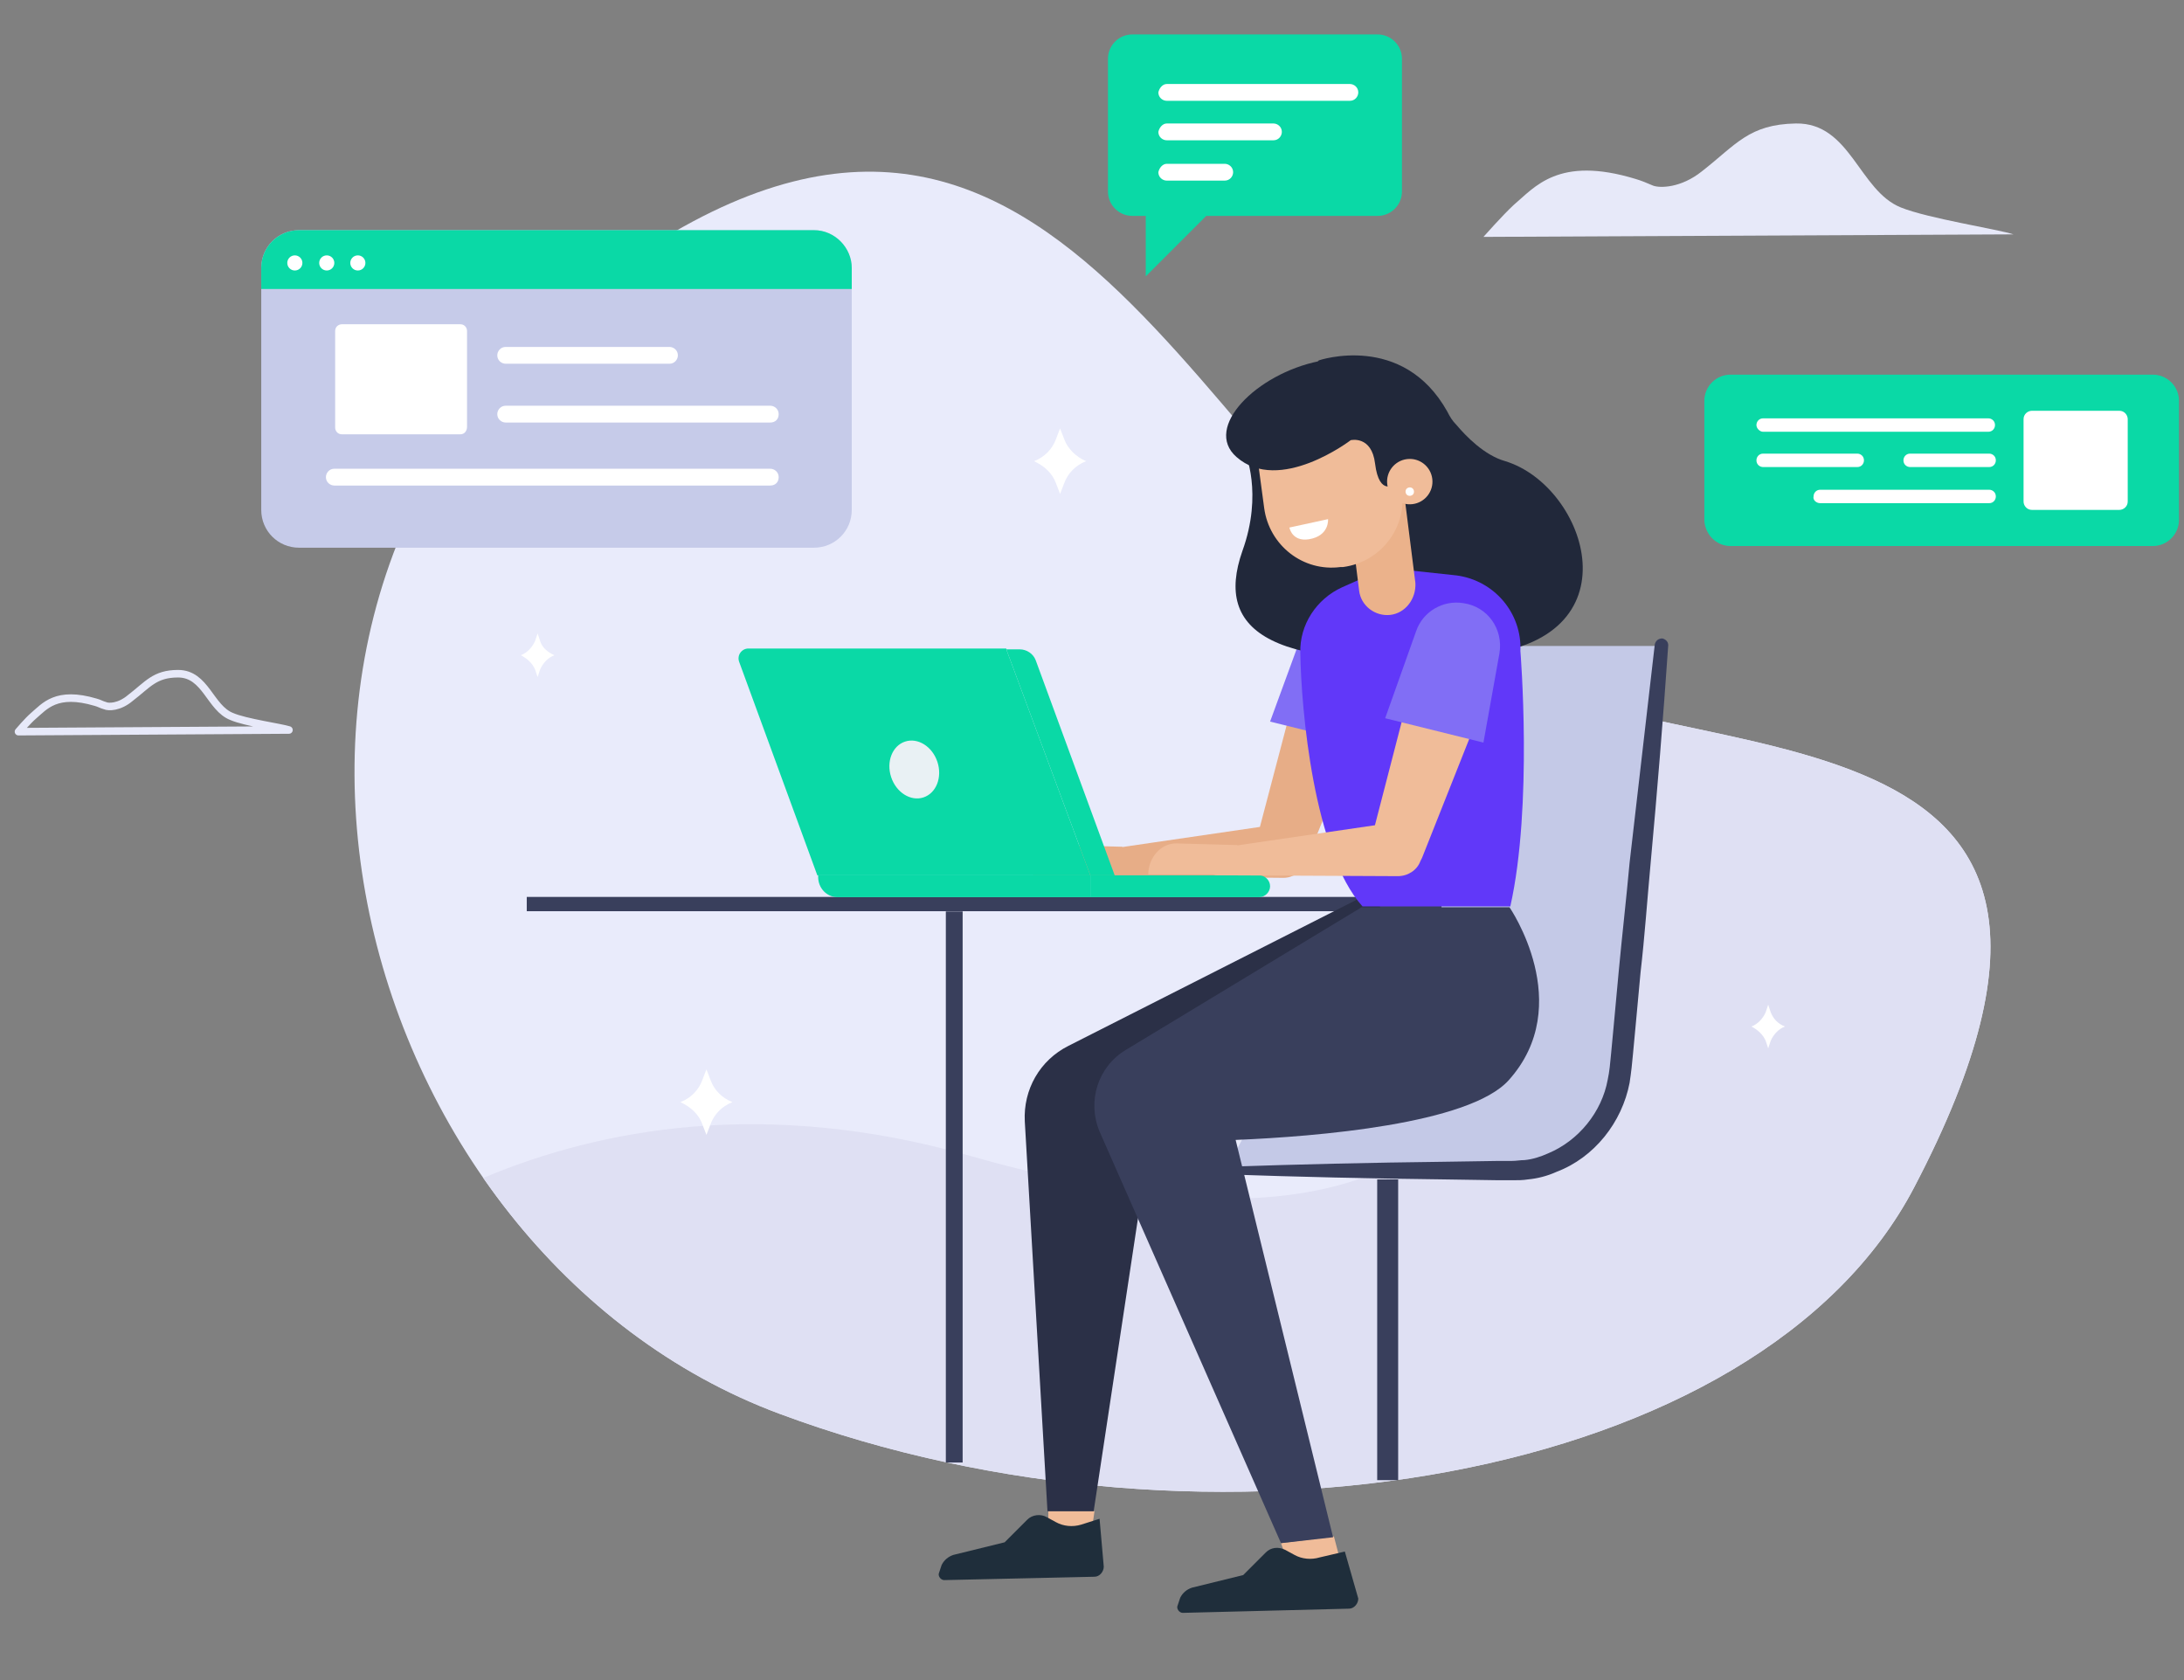 <?xml version="1.0" encoding="utf-8"?>
<!-- Generator: Adobe Illustrator 21.1.0, SVG Export Plug-In . SVG Version: 6.00 Build 0)  -->
<svg version="1.1" id="Layer_1" xmlns="http://www.w3.org/2000/svg" xmlns:xlink="http://www.w3.org/1999/xlink" x="0px" y="0px"
	 viewBox="0 0 260 200" style="enable-background:new 0 0 260 200;" xml:space="preserve">
<rect x="0" y="0" width="260" height="200" fill="#808080" stroke="none"/>
<style type="text/css">
	.st0{fill:#E9EBFB;}
	.st1{clip-path:url(#SVGID_2_);fill:#DFE0F3;}
	.st2{fill:#C6CBE9;}
	.st3{fill:#0AD9A6;}
	.st4{fill:#FFFFFF;}
	.st5{fill:none;stroke:#E7E9F9;stroke-width:0.899;stroke-linecap:round;stroke-linejoin:round;stroke-miterlimit:10;}
	.st6{fill:#E7E9F9;}
	.st7{fill:#C4C9E7;}
	.st8{fill:#393F5C;}
	.st9{fill:none;stroke:#393F5C;stroke-width:2.496;stroke-miterlimit:10;}
	.st10{fill:#F0BC99;}
	.st11{fill:#E7AD87;}
	.st12{fill:#816EF5;}
	.st13{fill:#2B3047;}
	.st14{fill:#21283A;}
	.st15{fill:#6138F9;}
	.st16{fill:#EBB28B;}
	.st17{fill:#E9F1F4;}
	.st18{fill:#1F2E3B;}
	.st19{fill:none;stroke:#393F5C;stroke-width:2;stroke-miterlimit:10;}
</style>
<g>
	<g>
		<path class="st0" d="M176.9,79c-34.5-20.8-50.8-84.9-104-46.6C19.7,70.7,41.7,149.3,92.8,168.3c51,19,116.7,8.3,135.1-27
			C259.5,80.9,200.1,93,176.9,79z"/>
		<g>
			<defs>
				<path id="SVGID_1_" d="M176.9,79c-34.5-20.8-50.8-84.9-104-46.6C19.7,70.7,41.7,149.3,92.8,168.3c51,19,116.7,8.3,135.1-27
					C259.5,80.9,200.1,93,176.9,79z"/>
			</defs>
			<clipPath id="SVGID_2_">
				<use xlink:href="#SVGID_1_"  style="overflow:visible;"/>
			</clipPath>
			<path class="st1" d="M37,153.1c0,0,29.4-29.5,78.5-15.5c49.1,14,78,2,71.9-72.2c0,0,69,9.6,60.2,58.7
				C236.9,183.7,98.3,206.4,37,153.1z"/>
		</g>
		<g>
			<g>
				<path class="st2" d="M101.4,31.9v28.8c0,2.5-2,4.5-4.5,4.5H35.6c-2.5,0-4.5-2-4.5-4.5V31.9c0-2.5,2-4.5,4.5-4.5h61.3
					C99.4,27.4,101.4,29.5,101.4,31.9z"/>
			</g>
			<g>
				<path class="st3" d="M101.4,31.9v2.5H31.1v-2.5c0-2.5,2-4.5,4.5-4.5h61.3C99.4,27.4,101.4,29.5,101.4,31.9z"/>
				<g>
					<circle class="st4" cx="35.1" cy="31.3" r="0.9"/>
					<circle class="st4" cx="38.9" cy="31.3" r="0.9"/>
					<circle class="st4" cx="42.6" cy="31.3" r="0.9"/>
				</g>
			</g>
			<path class="st4" d="M54.8,51.7H40.7c-0.5,0-0.8-0.4-0.8-0.8V39.4c0-0.5,0.4-0.8,0.8-0.8h14.1c0.5,0,0.8,0.4,0.8,0.8v11.4
				C55.6,51.3,55.3,51.7,54.8,51.7z"/>
			<g>
				<path class="st4" d="M91.7,57.8H39.8c-0.5,0-1-0.4-1-1l0,0c0-0.5,0.4-1,1-1h51.9c0.5,0,1,0.4,1,1l0,0
					C92.7,57.4,92.3,57.8,91.7,57.8z"/>
			</g>
			<g>
				<path class="st4" d="M91.7,50.3H60.2c-0.5,0-1-0.4-1-1l0,0c0-0.5,0.4-1,1-1h31.5c0.5,0,1,0.4,1,1l0,0
					C92.7,49.9,92.3,50.3,91.7,50.3z"/>
			</g>
			<g>
				<path class="st4" d="M79.7,43.3H60.2c-0.5,0-1-0.4-1-1l0,0c0-0.5,0.4-1,1-1h19.5c0.5,0,1,0.4,1,1l0,0
					C80.7,42.8,80.3,43.3,79.7,43.3z"/>
			</g>
		</g>
		<path class="st5" d="M2.2,87.1c0,0,1.1-1.3,1.8-1.9c1.3-1.1,2.7-3,7.4-1.6c0.4,0.1,0.7,0.3,1.1,0.4c0.4,0.2,1.7,0.2,3-0.9
			c2.1-1.6,2.9-2.9,5.7-2.9c3.3,0,3.8,4.1,6.4,5.1c1.6,0.7,5.9,1.3,6.8,1.6L2.2,87.1z"/>
		<path class="st6" d="M176.6,28.2c0,0,2.3-2.6,3.6-3.8c2.5-2.1,5.3-5.9,14.5-3.1c0.7,0.2,1.4,0.5,2.1,0.8c0.8,0.3,3.3,0.3,5.8-1.7
			c4.1-3.2,5.6-5.6,11.2-5.7c6.5-0.1,7.5,8,12.5,10c3.2,1.3,11.6,2.6,13.4,3.2L176.6,28.2z"/>
		<g>
			<path class="st4" d="M126.7,52.3l-0.5-1.3l-0.5,1.3c-0.4,1.1-1.3,2.1-2.6,2.6l0,0l0,0c1.3,0.6,2.2,1.5,2.6,2.6l0.5,1.3l0.5-1.3
				c0.4-1.1,1.3-2.1,2.6-2.6l0,0l0,0C128.1,54.4,127.1,53.4,126.7,52.3z"/>
			<path class="st4" d="M84.6,128.6l-0.5-1.3l-0.5,1.3c-0.4,1.1-1.3,2.1-2.6,2.6l0,0l0,0c1.3,0.6,2.2,1.5,2.6,2.6l0.5,1.3l0.5-1.3
				c0.4-1.1,1.3-2.1,2.6-2.6l0,0l0,0C85.9,130.7,85,129.7,84.6,128.6z"/>
			<path class="st4" d="M210.8,120.5l-0.3-0.9l-0.3,0.9c-0.3,0.7-0.9,1.4-1.7,1.7l0,0l0,0c0.8,0.4,1.4,1,1.7,1.7l0.3,0.9l0.3-0.9
				c0.3-0.7,0.9-1.4,1.7-1.7l0,0l0,0C211.7,121.9,211.1,121.3,210.8,120.5z"/>
			<path class="st4" d="M64.3,76.3L64,75.4l-0.3,0.9c-0.3,0.7-0.9,1.4-1.7,1.7l0,0l0,0c0.8,0.4,1.4,1,1.7,1.7l0.3,0.9l0.3-0.9
				c0.3-0.7,0.9-1.4,1.7-1.7l0,0l0,0C65.1,77.6,64.5,77,64.3,76.3z"/>
		</g>
		<g>
			<path class="st3" d="M164,4.1h-29.2c-1.6,0-2.9,1.3-2.9,2.9v15.8c0,1.6,1.3,2.9,2.9,2.9h1.6v7.2l7.2-7.2H164
				c1.6,0,2.9-1.3,2.9-2.9V7C166.9,5.4,165.6,4.1,164,4.1z"/>
			<g>
				<path class="st4" d="M138.9,19.5h6.9c0.5,0,1,0.4,1,1l0,0c0,0.5-0.4,1-1,1h-6.9c-0.5,0-1-0.4-1-1l0,0
					C138,20,138.4,19.5,138.9,19.5z"/>
			</g>
			<g>
				<path class="st4" d="M138.9,14.7h12.7c0.5,0,1,0.4,1,1l0,0c0,0.5-0.4,1-1,1h-12.7c-0.5,0-1-0.4-1-1l0,0
					C138,15.2,138.4,14.7,138.9,14.7z"/>
			</g>
			<g>
				<path class="st4" d="M138.9,10h21.8c0.5,0,1,0.4,1,1l0,0c0,0.5-0.4,1-1,1h-21.8c-0.5,0-1-0.4-1-1l0,0
					C138,10.5,138.4,10,138.9,10z"/>
			</g>
		</g>
		<g>
			<path class="st7" d="M145.9,139.4h33.8c6.8,0,12.5-5.1,13.2-11.8l4.9-50.7H164l-0.7,29.4L145.9,139.4z"/>
			<g>
				<path class="st8" d="M145.9,138.9c8.7-0.3,17.4-0.5,26-0.6l6.5-0.1c0.5,0,1.1,0,1.6,0c0.5,0,1-0.1,1.5-0.1
					c1-0.1,1.9-0.4,2.8-0.8c3.6-1.5,6.4-4.9,7.1-8.8c0.2-0.9,0.3-2,0.4-3.1l0.3-3.2l0.6-6.5c0.4-4.3,0.9-8.6,1.3-13
					C195,94,196,85.4,197,76.7c0.1-0.4,0.4-0.7,0.9-0.7c0.4,0.1,0.7,0.4,0.7,0.8c-0.6,8.7-1.3,17.3-2.1,26c-0.4,4.3-0.7,8.7-1.2,13
					l-0.6,6.5l-0.3,3.2c-0.1,1.1-0.2,2.1-0.4,3.4c-0.9,4.7-4.2,8.9-8.7,10.6c-1.1,0.5-2.3,0.8-3.4,0.9c-0.6,0.1-1.2,0.1-1.8,0.1
					c-0.6,0-1.1,0-1.7,0l-6.5-0.1c-8.7-0.1-17.4-0.3-26-0.6c-0.3,0-0.5-0.3-0.5-0.6C145.4,139.1,145.6,138.9,145.9,138.9z"/>
			</g>
			<line class="st9" x1="165.2" y1="140.4" x2="165.2" y2="176.2"/>
		</g>
		<g>
			
				<rect x="62.7" y="106.8" transform="matrix(-1 -1.224647e-16 1.224647e-16 -1 234.309 215.273)" class="st8" width="108.9" height="1.7"/>
			<polygon class="st10" points="158.8,182.9 159.9,187.1 154.3,188.8 152.5,183.7 			"/>
			<polygon class="st10" points="124.8,179.9 124.8,183.3 129.8,183.3 130.3,179.9 			"/>
			<g>
				<g>
					<path class="st11" d="M163.1,83.7l-7.5,18.6l-0.2,0.4c-0.4,1.1-1.5,1.8-2.6,1.8l-21.4-0.2c-0.9,0-1.6-0.7-1.6-1.6
						c0-0.8,0.6-1.4,1.3-1.5l21.2-3.1l-2.8,2.2l5.1-19.4c0.6-2.4,3.1-3.8,5.5-3.2c2.4,0.6,3.8,3.1,3.2,5.5
						C163.2,83.3,163.1,83.5,163.1,83.7z"/>
					<path class="st11" d="M133.6,100.8l-7.3-0.2c-1.8,0-3.3,1.6-3.3,3.6v0h10.7L133.6,100.8z"/>
				</g>
				<g>
					<path class="st12" d="M151.2,85.9l11.7,2.9l1.9-10.4c0.5-2.8-1.4-5.5-4.3-5.9l0,0c-2.4-0.3-4.8,1-5.6,3.3L151.2,85.9z"/>
				</g>
			</g>
			<path class="st13" d="M163.3,106.2l-36.1,18.3c-3.4,1.7-5.4,5.2-5.2,9l2.7,46.4h5.5l7.5-49.6l28.1-19.7L163.3,106.2z"/>
			<path class="st14" d="M157,42.9c0,0,10-3.4,15.3,6.1c0.3,0.6,0.6,1.1,1.1,1.6c1.1,1.3,3.3,3.6,5.8,4.3c9.8,3,15.9,21.5-3.5,23.1
				c-24.3,2.1-31.2-2.7-27.8-12.4c2.5-6.9,0.3-11.8,0.3-11.8L157,42.9z"/>
			<path class="st15" d="M165,67.6l-5.2,2.3c-3.1,1.4-5.1,4.5-5,7.8c0.1,6.8,1.6,23.7,7.4,30.2h17.6c2.7-12,1.2-30.4,1.2-30.4
				c0.2-4.5-3.1-8.4-7.6-9L165,67.6z"/>
			<g>
				<g>
					<g>
						<path class="st16" d="M165.5,73.2L165.5,73.2c-1.8,0.2-3.5-1.1-3.7-2.9l-1.4-11.2l6.7-0.8l1.4,11.1
							C168.6,71.3,167.3,73,165.5,73.2z"/>
						<path class="st10" d="M159.9,67.5l-0.3,0c-4.5,0.6-8.5-2.6-9.1-7l-1.3-9.7l16.4-2.1l1.3,9.7C167.5,62.8,164.4,66.9,159.9,67.5
							z"/>
					</g>
					<path class="st14" d="M167.5,54.7l-1.4,2.9c0,0-1.9,1.6-2.4-2.4c-0.4-3.4-2.9-2.8-2.9-2.8s-8.5,6.5-13.6,2
						c-4-3.5,2.4-9.9,9.8-11.4l9.6,4.2L167.5,54.7z"/>
					
						<ellipse transform="matrix(0.993 -0.12 0.12 0.993 -5.672 20.57)" class="st10" cx="167.8" cy="57.3" rx="2.7" ry="2.7"/>
					<ellipse transform="matrix(0.993 -0.12 0.12 0.993 -5.815 20.57)" class="st4" cx="167.8" cy="58.5" rx="0.5" ry="0.5"/>
				</g>
				<path class="st4" d="M153.5,62.8l4.6-1c0,0,0.2,2-2.3,2.4C153.8,64.5,153.5,62.8,153.5,62.8z"/>
			</g>
			<path class="st8" d="M179.7,108h-17.6l-28.1,17c-3.3,2-4.6,6.1-3.1,9.7l21.6,49l6.2-0.7l-11.6-47.3c9.7-0.4,27.8-1.9,32.5-7.1
				C187.7,119.6,179.7,108,179.7,108z"/>
			<g>
				<path class="st3" d="M119.8,77.3l10,26.9H97.3L88,78.8c-0.3-0.8,0.3-1.6,1.1-1.6H119.8z"/>
				<path class="st3" d="M119.8,77.3h1.6c0.8,0,1.6,0.5,1.9,1.3l9.4,25.6h-2.9L119.8,77.3z"/>
				<path class="st3" d="M99.7,106.8h30.1v-2.6H97.4v0.2C97.4,105.7,98.4,106.8,99.7,106.8z"/>
				<path class="st3" d="M129.8,106.8h20.1c0.7,0,1.3-0.6,1.3-1.3l0,0c0-0.7-0.6-1.3-1.3-1.3h-20.1V106.8z"/>
				
					<ellipse transform="matrix(0.949 -0.314 0.314 0.949 -23.266 38.869)" class="st17" cx="108.9" cy="91.6" rx="2.9" ry="3.5"/>
			</g>
			<g>
				<g>
					<path class="st10" d="M176.8,83.2l-7.5,18.9l-0.2,0.4c-0.4,1.1-1.5,1.8-2.7,1.8l-21.4-0.1c-0.9,0-1.6-0.7-1.6-1.6
						c0-0.8,0.6-1.4,1.4-1.6l21.2-3.1l-2.8,2.2l5.1-19.7c0.6-2.4,3.1-3.9,5.5-3.3c2.4,0.6,3.9,3.1,3.3,5.5
						C176.9,82.8,176.9,83,176.8,83.2z"/>
					<path class="st10" d="M147.3,100.6l-7.3-0.2c-1.8,0-3.3,1.7-3.3,3.7l0,0h10.7L147.3,100.6z"/>
				</g>
				<g>
					<path class="st12" d="M164.9,85.5l11.7,2.9l1.9-10.6c0.5-2.9-1.4-5.6-4.3-6l0,0c-2.4-0.4-4.8,1-5.6,3.3L164.9,85.5z"/>
				</g>
			</g>
			<path class="st18" d="M150.7,184.8l-2.7,2.7l-6.1,1.5c-0.6,0.2-1.1,0.6-1.4,1.2l-0.3,0.9c-0.2,0.4,0.2,0.9,0.6,0.9l19.8-0.5
				c0.6,0,1.1-0.6,1.1-1.2l-1.6-5.6l-3,0.7c-1,0.3-2.1,0.2-3-0.3l-1.1-0.6C152.2,184.1,151.3,184.2,150.7,184.8z"/>
			<path class="st18" d="M122.3,180.9l-2.7,2.7l-6.1,1.5c-0.6,0.2-1.1,0.6-1.4,1.2l-0.3,0.9c-0.2,0.4,0.2,0.9,0.6,0.9l17.9-0.4
				c0.6,0,1.1-0.6,1.1-1.2l-0.5-5.7l-2.2,0.7c-1,0.3-2.1,0.2-3-0.3l-1.1-0.6C123.9,180.2,122.9,180.3,122.3,180.9z"/>
		</g>
		<g>
			<path class="st3" d="M206,65h50.3c1.7,0,3.1-1.4,3.1-3.1V47.7c0-1.7-1.4-3.1-3.1-3.1H206c-1.7,0-3.1,1.4-3.1,3.1v14.3
				C203,63.6,204.3,65,206,65z"/>
			<g>
				<path class="st4" d="M241.9,60.7h10.4c0.5,0,1-0.4,1-1v-9.8c0-0.5-0.4-1-1-1h-10.4c-0.5,0-1,0.4-1,1v9.8
					C240.9,60.2,241.3,60.7,241.9,60.7z"/>
				<g>
					<path class="st4" d="M209.9,51.4h26.8c0.5,0,0.8-0.4,0.8-0.8l0,0c0-0.5-0.4-0.8-0.8-0.8h-26.8c-0.5,0-0.8,0.4-0.8,0.8l0,0
						C209.1,51,209.5,51.4,209.9,51.4z"/>
					<g>
						<path class="st4" d="M227.4,55.6h9.4c0.5,0,0.8-0.4,0.8-0.8v0c0-0.5-0.4-0.8-0.8-0.8h-9.4c-0.5,0-0.8,0.4-0.8,0.8v0
							C226.6,55.3,227,55.6,227.4,55.6z"/>
						<path class="st4" d="M209.9,55.6h11.2c0.5,0,0.8-0.4,0.8-0.8v0c0-0.5-0.4-0.8-0.8-0.8h-11.2c-0.5,0-0.8,0.4-0.8,0.8v0
							C209.1,55.3,209.5,55.6,209.9,55.6z"/>
					</g>
					<path class="st4" d="M216.7,59.9h20.1c0.5,0,0.8-0.4,0.8-0.8l0,0c0-0.5-0.4-0.8-0.8-0.8h-20.1c-0.5,0-0.8,0.4-0.8,0.8l0,0
						C215.8,59.5,216.2,59.9,216.7,59.9z"/>
				</g>
			</g>
		</g>
	</g>
	<line class="st19" x1="113.6" y1="108.5" x2="113.6" y2="174.1"/>
</g>
</svg>
